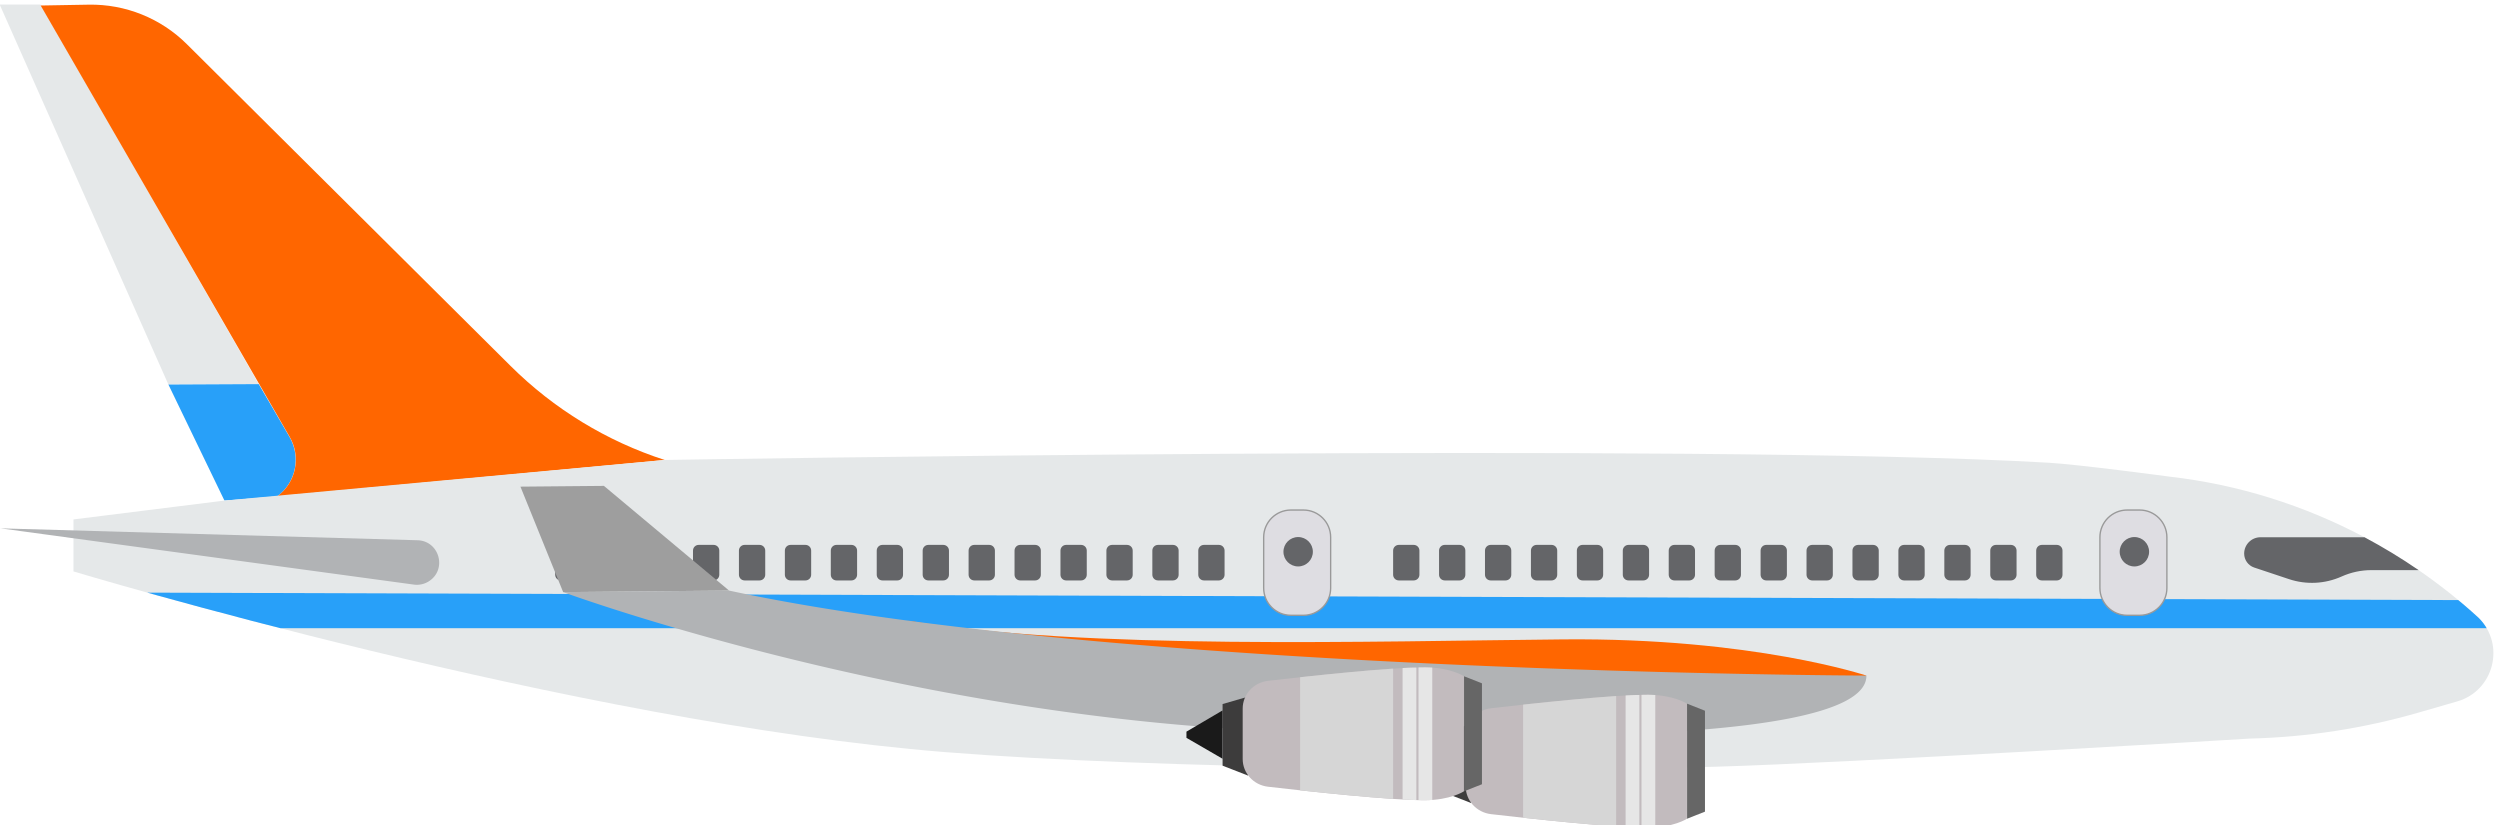 <svg xml:space="preserve" width="2941.946" height="971.067" viewBox="0 0 2941.945 971.067" xmlns="http://www.w3.org/2000/svg"><defs><clipPath clipPathUnits="userSpaceOnUse" id="a"><path d="M23152.4 10495.4c-167.8 154.2-345.9 295-531.9 423.1l-479.1 290.9c-532.4 282.5-1115.4 466.1-1721.2 535.8 0 0-802.9 107.8-1072.2 123.5-3056.4 178.5-12246.43 24.4-12246.43 24.4l-3894.94-359.2-1335.78-166.8V10907s4432.12-1336.3 7712.12-1598.8c1868.33-149.5 5110.73-177.5 6813.83-129.3 1183.6 33.6 4729.6 249 4729.6 249 505.4 12.4 1007 89.7 1492.7 229.9l343 99c323.8 93.5 428.6 500.2 190.3 738.6z"/></clipPath><clipPath clipPathUnits="userSpaceOnUse" id="b"><path d="M14697.2 9921.6h823V8577h-823z"/></clipPath><clipPath clipPathUnits="userSpaceOnUse" id="c"><path d="M12724 10164.1h823V8819.5h-823z"/></clipPath></defs><path d="M1217.7 15923h362.96l1929.24-3358.6-799.05-4L1217.7 15923" style="fill:#e5e8e9;fill-opacity:1;fill-rule:nonzero;stroke:none" transform="matrix(.133 0 0 -.133 -162.36 2123.067)"/><path d="m3509.9 12564.4 272.22-467c103.49-177.6 56.77-404.5-108.42-526.7l-467.07-36.8-495.78 1026.5 799.05 4" style="fill:#28a0f9;fill-opacity:1;fill-rule:nonzero;stroke:none" transform="matrix(.133 0 0 -.133 -162.36 2123.067)"/><path d="m3673.7 11570.7 3427.87 322.4c-513.46 166.4-980.52 451.4-1363.32 832l-2864.62 2847.4c-230.33 229-543.53 354.9-868.23 349.2l-424.74-7.5 2203.56-3817.4c102.4-177.4 55.38-403.4-109.28-525.2l-1.24-.9" style="fill:#f60;fill-opacity:1;fill-rule:nonzero;stroke:none" transform="matrix(.133 0 0 -.133 -162.36 2123.067)"/><path d="m12730 9036.6 267.9 167.6 42.9-8.8-254.1-179.2-56.7 20.4" style="fill:#e6e6e6;fill-opacity:1;fill-rule:nonzero;stroke:none" transform="matrix(.133 0 0 -.133 -162.36 2123.067)"/><path d="M23152.4 10495.4c-167.8 154.2-345.9 295-531.9 423.1l-479.1 290.9c-532.4 282.5-1115.4 466.1-1721.2 535.8 0 0-802.9 107.8-1072.2 123.5-3056.4 178.5-12246.43 24.4-12246.43 24.4l-3894.94-359.2-1335.78-166.8V10907s4432.12-1336.3 7712.12-1598.8c1868.33-149.5 5110.73-177.5 6813.83-129.3 1183.6 33.6 4729.6 249 4729.6 249 505.4 12.4 1007 89.7 1492.7 229.9l343 99c323.8 93.5 428.6 500.2 190.3 738.6" style="fill:#e5e8e9;fill-opacity:1;fill-rule:nonzero;stroke:none" transform="matrix(.133 0 0 -.133 -162.36 2123.067)"/><g clip-path="url(#a)" transform="matrix(.133 0 0 -.133 -162.36 2123.067)"><path d="M1296.67 10404.8H23461v247l-22164.33 71.5v-318.5" style="fill:#28a0f9;fill-opacity:1;fill-rule:nonzero;stroke:none"/></g><path d="M21077 11064.7c0-56 35.8-105.7 88.9-123.4l307.7-102.5c152.8-51 319.2-42.6 466.1 23.4 82.7 37.1 172.4 56.3 263 56.3h417.8c-154.3 106.3-314.2 203.4-479.1 290.9h-919.7c-79.9 0-144.7-64.8-144.7-144.7M19287.3 11141.8h131.9c27.8 0 50.4-22.5 50.4-50.4v-213.8c0-27.9-22.6-50.4-50.4-50.4h-131.9c-27.8 0-50.4 22.5-50.4 50.4v213.8c0 27.9 22.6 50.4 50.4 50.4M18880.9 11141.8h131.9c27.8 0 50.4-22.5 50.4-50.4v-213.8c0-27.9-22.6-50.4-50.4-50.4h-131.9c-27.9 0-50.4 22.5-50.4 50.4v213.8c0 27.9 22.5 50.4 50.4 50.4M18474.4 11141.8h132c27.8 0 50.3-22.5 50.3-50.4v-213.8c0-27.9-22.5-50.4-50.3-50.4h-132c-27.8 0-50.4 22.5-50.4 50.4v213.8c0 27.9 22.6 50.4 50.4 50.4M18068 11141.8h131.9c27.9 0 50.4-22.5 50.4-50.4v-213.8c0-27.9-22.5-50.4-50.4-50.4H18068c-27.8 0-50.4 22.5-50.4 50.4v213.8c0 27.9 22.6 50.4 50.4 50.4M17661.6 11141.8h131.9c27.8 0 50.4-22.5 50.4-50.4v-213.8c0-27.9-22.6-50.4-50.4-50.4h-131.9c-27.8 0-50.4 22.5-50.4 50.4v213.8c0 27.9 22.6 50.4 50.4 50.4M17255.2 11141.8h131.9c27.8 0 50.4-22.5 50.4-50.4v-213.8c0-27.9-22.6-50.4-50.4-50.4h-131.9c-27.9 0-50.4 22.5-50.4 50.4v213.8c0 27.9 22.5 50.4 50.4 50.4M16848.8 11141.8h131.9c27.8 0 50.4-22.5 50.4-50.4v-213.8c0-27.9-22.6-50.4-50.4-50.4h-131.9c-27.9 0-50.4 22.5-50.4 50.4v213.8c0 27.9 22.5 50.4 50.4 50.4M16442.3 11141.8h131.9c27.9 0 50.4-22.5 50.4-50.4v-213.8c0-27.9-22.5-50.4-50.4-50.4h-131.9c-27.8 0-50.4 22.5-50.4 50.4v213.8c0 27.9 22.6 50.4 50.4 50.4M16035.9 11141.8h131.9c27.9 0 50.4-22.5 50.4-50.4v-213.8c0-27.9-22.5-50.4-50.4-50.4h-131.9c-27.8 0-50.4 22.5-50.4 50.4v213.8c0 27.9 22.6 50.4 50.4 50.4M15629.5 11141.8h131.9c27.8 0 50.4-22.5 50.4-50.4v-213.8c0-27.9-22.6-50.4-50.4-50.4h-131.9c-27.8 0-50.4 22.5-50.4 50.4v213.8c0 27.9 22.6 50.4 50.4 50.4M15223.1 11141.8h131.9c27.8 0 50.4-22.5 50.4-50.4v-213.8c0-27.9-22.6-50.4-50.4-50.4h-131.9c-27.9 0-50.4 22.5-50.4 50.4v213.8c0 27.9 22.5 50.4 50.4 50.4M14816.6 11141.8h132c27.8 0 50.4-22.5 50.4-50.4v-213.8c0-27.9-22.6-50.4-50.4-50.4h-132c-27.8 0-50.3 22.5-50.3 50.4v213.8c0 27.9 22.5 50.4 50.3 50.4M14410.2 11141.8h131.9c27.9 0 50.4-22.5 50.4-50.4v-213.8c0-27.9-22.5-50.4-50.4-50.4h-131.9c-27.8 0-50.4 22.5-50.4 50.4v213.8c0 27.9 22.6 50.4 50.4 50.4M14003.8 11141.8h131.9c27.9 0 50.4-22.5 50.4-50.4v-213.8c0-27.9-22.5-50.4-50.4-50.4h-131.9c-27.8 0-50.4 22.5-50.4 50.4v213.8c0 27.9 22.6 50.4 50.4 50.4M13597.4 11141.8h131.9c27.8 0 50.4-22.5 50.4-50.4v-213.8c0-27.9-22.6-50.4-50.4-50.4h-131.9c-27.8 0-50.4 22.5-50.4 50.4v213.8c0 27.9 22.6 50.4 50.4 50.4M11873.4 11141.8h131.9c27.8 0 50.4-22.5 50.4-50.4v-213.8c0-27.9-22.6-50.4-50.4-50.4h-131.9c-27.9 0-50.4 22.5-50.4 50.4v213.8c0 27.9 22.5 50.4 50.4 50.4M11466.9 11141.8h132c27.8 0 50.4-22.5 50.4-50.4v-213.8c0-27.9-22.6-50.4-50.4-50.4h-132c-27.8 0-50.3 22.5-50.3 50.4v213.8c0 27.9 22.5 50.4 50.3 50.4M11060.5 11141.8h131.9c27.9 0 50.4-22.5 50.4-50.4v-213.8c0-27.9-22.5-50.4-50.4-50.4h-131.9c-27.8 0-50.4 22.5-50.4 50.4v213.8c0 27.9 22.6 50.4 50.4 50.4M10654.1 11141.8h131.9c27.9 0 50.4-22.5 50.4-50.4v-213.8c0-27.9-22.5-50.4-50.4-50.4h-131.9c-27.8 0-50.4 22.5-50.4 50.4v213.8c0 27.9 22.6 50.4 50.4 50.4M10247.7 11141.8h131.9c27.8 0 50.4-22.5 50.4-50.4v-213.8c0-27.9-22.6-50.4-50.4-50.4h-131.9c-27.9 0-50.4 22.5-50.4 50.4v213.8c0 27.9 22.5 50.4 50.4 50.4M9841.26 11141.8h131.92c27.82 0 50.42-22.5 50.42-50.4v-213.8c0-27.9-22.6-50.4-50.42-50.4h-131.92c-27.83 0-50.4 22.5-50.4 50.4v213.8c0 27.9 22.57 50.4 50.4 50.4M9434.84 11141.8h131.92c27.83 0 50.39-22.5 50.39-50.4v-213.8c0-27.9-22.56-50.4-50.39-50.4h-131.92c-27.83 0-50.4 22.5-50.4 50.4v213.8c0 27.9 22.57 50.4 50.4 50.4M9028.42 11141.8h131.92c27.83 0 50.39-22.5 50.39-50.4v-213.8c0-27.9-22.56-50.4-50.39-50.4h-131.92c-27.83 0-50.4 22.5-50.4 50.4v213.8c0 27.9 22.57 50.4 50.4 50.4M8622 11141.8h131.92c27.83 0 50.39-22.5 50.39-50.4v-213.8c0-27.9-22.56-50.4-50.39-50.4H8622c-27.83 0-50.4 22.5-50.4 50.4v213.8c0 27.9 22.57 50.4 50.4 50.4M8215.58 11141.8h131.92c27.83 0 50.39-22.5 50.39-50.4v-213.8c0-27.9-22.56-50.4-50.39-50.4h-131.92c-27.84 0-50.4 22.5-50.4 50.4v213.8c0 27.9 22.56 50.4 50.4 50.4M7809.16 11141.8h131.92c27.83 0 50.39-22.5 50.39-50.4v-213.8c0-27.9-22.56-50.4-50.39-50.4h-131.92c-27.84 0-50.4 22.5-50.4 50.4v213.8c0 27.9 22.56 50.4 50.4 50.4M7402.73 11141.8h131.92c27.84 0 50.39-22.5 50.39-50.4v-213.8c0-27.9-22.55-50.4-50.39-50.4h-131.92c-27.83 0-50.39 22.5-50.39 50.4v213.8c0 27.9 22.56 50.4 50.39 50.4M6996.31 11141.8h131.92c27.83 0 50.39-22.5 50.39-50.4v-213.8c0-27.9-22.56-50.4-50.39-50.4h-131.92c-27.83 0-50.39 22.5-50.39 50.4v213.8c0 27.9 22.56 50.4 50.39 50.4M6589.89 11141.8h131.92c27.83 0 50.39-22.5 50.39-50.4v-213.8c0-27.9-22.56-50.4-50.39-50.4h-131.92c-27.83 0-50.39 22.5-50.39 50.4v213.8c0 27.9 22.56 50.4 50.39 50.4M6183.47 11141.8h131.92c27.83 0 50.39-22.5 50.39-50.4v-213.8c0-27.9-22.56-50.4-50.39-50.4h-131.92c-27.84 0-50.39 22.5-50.39 50.4v213.8c0 27.9 22.55 50.4 50.39 50.4" style="fill:#646568;fill-opacity:1;fill-rule:nonzero;stroke:none" transform="matrix(.133 0 0 -.133 -162.36 2123.067)"/><path d="m7671.56 10737.6-1107.37 926.3-738.68-6.8 377.91-933 1468.14 13.5" style="fill:#9e9e9e;fill-opacity:1;fill-rule:nonzero;stroke:none" transform="matrix(.133 0 0 -.133 -162.36 2123.067)"/><path d="m17316 9820.9 418.7 164.4s-1000.4 335.7-2680.9 320.4c-1680.5-15.4-4242.7-96.9-5812.46 167.5 0 0 3546.76-818.6 3870.06-827.5 323.3-9 4204.6 175.2 4204.6 175.2" style="fill:#f60;fill-opacity:1;fill-rule:nonzero;stroke:none" transform="matrix(.133 0 0 -.133 -162.36 2123.067)"/><path d="M17734.7 9985.3s-6676.7 22.2-10063.14 752.3l-1468.14-13.5s3465.34-1276.4 7121.88-1243c0 0 4415.9-209.3 4409.4 504.2M1224.89 11288.1l3689.96-105.3c194.21-5.5 264.16-259 100.29-363.3a196.846 196.846 0 0 0-132.49-29.1l-3657.76 497.7" style="fill:#b1b3b5;fill-opacity:1;fill-rule:nonzero;stroke:none" transform="matrix(.133 0 0 -.133 -162.36 2123.067)"/><path d="M13691.7 9246.8V9192l319.6-185.2v428l-319.6-188" style="fill:#1a1a1a;fill-opacity:1;fill-rule:nonzero;stroke:none" transform="matrix(.133 0 0 -.133 -162.36 2123.067)"/><path d="M14011.3 9434.8v56.3l225.7 65.2v-698.4l-225.7 87.8v489.1" style="fill:#3d3c3c;fill-opacity:1;fill-rule:nonzero;stroke:none" transform="matrix(.133 0 0 -.133 -162.36 2123.067)"/><path d="m16306.3 8781.5-158.4-62.6v1018l158.4-62.6v-892.8" style="fill:#666;fill-opacity:1;fill-rule:nonzero;stroke:none" transform="matrix(.133 0 0 -.133 -162.36 2123.067)"/><path d="M15795 9815.8c234.7 0 352-78.9 352-78.9v-1018s-117.3-78.9-352-78.9c-307.8 0-1017.3 77.2-1381.4 119.3-128 14.9-224.4 120.1-224.4 245.2v446.8c0 125.1 96.4 230.4 224.4 245.2 364.1 42.1 1073.6 119.3 1381.4 119.3" style="fill:#c2bbbe;fill-opacity:1;fill-rule:nonzero;stroke:none" transform="matrix(.133 0 0 -.133 -162.36 2123.067)"/><g clip-path="url(#b)" transform="matrix(.133 0 0 -.133 -162.36 2123.067)"><path d="M15795 9815.8c234.7 0 352-78.9 352-78.9v-1018s-117.3-78.9-352-78.9c-307.8 0-1017.3 77.2-1381.4 119.3-128 14.9-224.4 120.1-224.4 245.2v446.8c0 125.1 96.4 230.4 224.4 245.2 364.1 42.1 1073.6 119.3 1381.4 119.3" style="fill:#d6d6d6;fill-opacity:1;fill-rule:nonzero;stroke:none"/></g><path d="M15805.6 9815.8c21.5 0 41.6-.9 61-2.2V8642.2c-19.4-1.3-39.5-2.2-61-2.2-18.8 0-39.2.3-60.9.9v1174c21.7.6 42.1.9 60.9.9M15664.9 9812.5c21.4 0 41.5 2.4 61 1.1V8642.2c-19.5-1.3-39.6 1.1-61 1.1-18.8 0-39.2 2.5-60.9 3v1163.2c21.7.6 42.1 3 60.9 3" style="fill:#e6e6e6;fill-opacity:1;fill-rule:nonzero;stroke:none" transform="matrix(.133 0 0 -.133 -162.36 2123.067)"/><path d="M11718.4 9489.4v-54.9l319.7-185.2v428l-319.7-187.9" style="fill:#1a1a1a;fill-opacity:1;fill-rule:nonzero;stroke:none" transform="matrix(.133 0 0 -.133 -162.36 2123.067)"/><path d="M12038.1 9677.3v56.3l225.6 65.3v-698.5l-225.6 87.8v489.1" style="fill:#3d3c3c;fill-opacity:1;fill-rule:nonzero;stroke:none" transform="matrix(.133 0 0 -.133 -162.36 2123.067)"/><path d="m14333 9024-158.4-62.5v1017.9l158.4-62.5V9024" style="fill:#666;fill-opacity:1;fill-rule:nonzero;stroke:none" transform="matrix(.133 0 0 -.133 -162.36 2123.067)"/><path d="M13821.8 10058.3c234.6 0 351.9-78.9 351.9-78.9V8961.5s-117.3-78.9-351.9-78.9c-307.8 0-1017.3 77.2-1381.4 119.3-128.1 14.8-224.4 120.1-224.4 245.1v446.8c0 125.1 96.3 230.4 224.4 245.2 364.1 42.1 1073.6 119.3 1381.4 119.3" style="fill:#c2bbbe;fill-opacity:1;fill-rule:nonzero;stroke:none" transform="matrix(.133 0 0 -.133 -162.36 2123.067)"/><g clip-path="url(#c)" transform="matrix(.133 0 0 -.133 -162.36 2123.067)"><path d="M13821.8 10058.3c234.6 0 351.9-78.9 351.9-78.9V8961.5s-117.3-78.9-351.9-78.9c-307.8 0-1017.3 77.2-1381.4 119.3-128.1 14.8-224.4 120.1-224.4 245.1v446.8c0 125.1 96.3 230.4 224.4 245.2 364.1 42.1 1073.6 119.3 1381.4 119.3" style="fill:#d6d6d6;fill-opacity:1;fill-rule:nonzero;stroke:none"/></g><path d="M13832.4 10058.3c21.4 0 41.5-.9 61-2.1V8884.7c-19.5-1.3-39.6-2.1-61-2.1-18.8 0-39.2.3-60.9.9v1173.9c21.7.6 42.1.9 60.9.9M13691.7 10055c21.4 0 41.5 2.4 60.9 1.2V8884.7c-19.4-1.3-39.5 1.1-60.9 1.1-18.9 0-39.3 2.5-61 3.1V10052c21.7.6 42.1 3 61 3" style="fill:#e6e6e6;fill-opacity:1;fill-rule:nonzero;stroke:none" transform="matrix(.133 0 0 -.133 -162.36 2123.067)"/><path d="M20041.6 11450.2h110.9c133 0 240.8-107.8 240.8-240.8v-449.8c0-133-107.8-240.8-240.8-240.8h-110.9c-133 0-240.8 107.8-240.8 240.8v449.8c0 133 107.8 240.8 240.8 240.8" style="fill:#dedde2;fill-opacity:1;fill-rule:nonzero;stroke:none" transform="matrix(.133 0 0 -.133 -162.36 2123.067)"/><path d="M20041.6 11444c-129.5 0-234.7-105.2-234.7-234.6v-449.8c0-129.4 105.2-234.6 234.7-234.6h110.9c129.4 0 234.7 105.2 234.7 234.6v449.8c0 129.4-105.3 234.6-234.7 234.6zm110.9-931.3h-110.9c-136.2 0-247 110.8-247 246.9v449.8c0 136.1 110.8 246.9 247 246.9h110.9c136.1 0 246.9-110.8 246.9-246.9v-449.8c0-136.1-110.8-246.9-246.9-246.9" style="fill:#999;fill-opacity:1;fill-rule:nonzero;stroke:none" transform="matrix(.133 0 0 -.133 -162.36 2123.067)"/><path d="M20235.9 11081.1c0-71.9-58.3-130.1-130.2-130.1-71.9 0-130.1 58.2-130.1 130.1 0 71.9 58.2 130.1 130.1 130.1 71.9 0 130.2-58.2 130.2-130.1" style="fill:#646568;fill-opacity:1;fill-rule:nonzero;stroke:none" transform="matrix(.133 0 0 -.133 -162.36 2123.067)"/><path d="M12642.6 11450.2h110.9c133 0 240.8-107.8 240.8-240.8v-449.8c0-133-107.8-240.8-240.8-240.8h-110.9c-133 0-240.9 107.8-240.9 240.8v449.8c0 133 107.9 240.8 240.9 240.8" style="fill:#dedde2;fill-opacity:1;fill-rule:nonzero;stroke:none" transform="matrix(.133 0 0 -.133 -162.36 2123.067)"/><path d="M12642.6 11444c-129.5 0-234.7-105.2-234.7-234.6v-449.8c0-129.4 105.2-234.6 234.7-234.6h110.9c129.4 0 234.7 105.2 234.7 234.6v449.8c0 129.4-105.3 234.6-234.7 234.6zm110.9-931.3h-110.9c-136.2 0-247 110.8-247 246.9v449.8c0 136.1 110.8 246.9 247 246.9h110.9c136.1 0 246.9-110.8 246.9-246.9v-449.8c0-136.1-110.8-246.9-246.9-246.9" style="fill:#999;fill-opacity:1;fill-rule:nonzero;stroke:none" transform="matrix(.133 0 0 -.133 -162.36 2123.067)"/><path d="M12836.9 11081.1c0-71.9-58.3-130.1-130.2-130.1-71.9 0-130.1 58.2-130.1 130.1 0 71.9 58.2 130.1 130.1 130.1 71.9 0 130.2-58.2 130.2-130.1" style="fill:#646568;fill-opacity:1;fill-rule:nonzero;stroke:none" transform="matrix(.133 0 0 -.133 -162.36 2123.067)"/></svg>